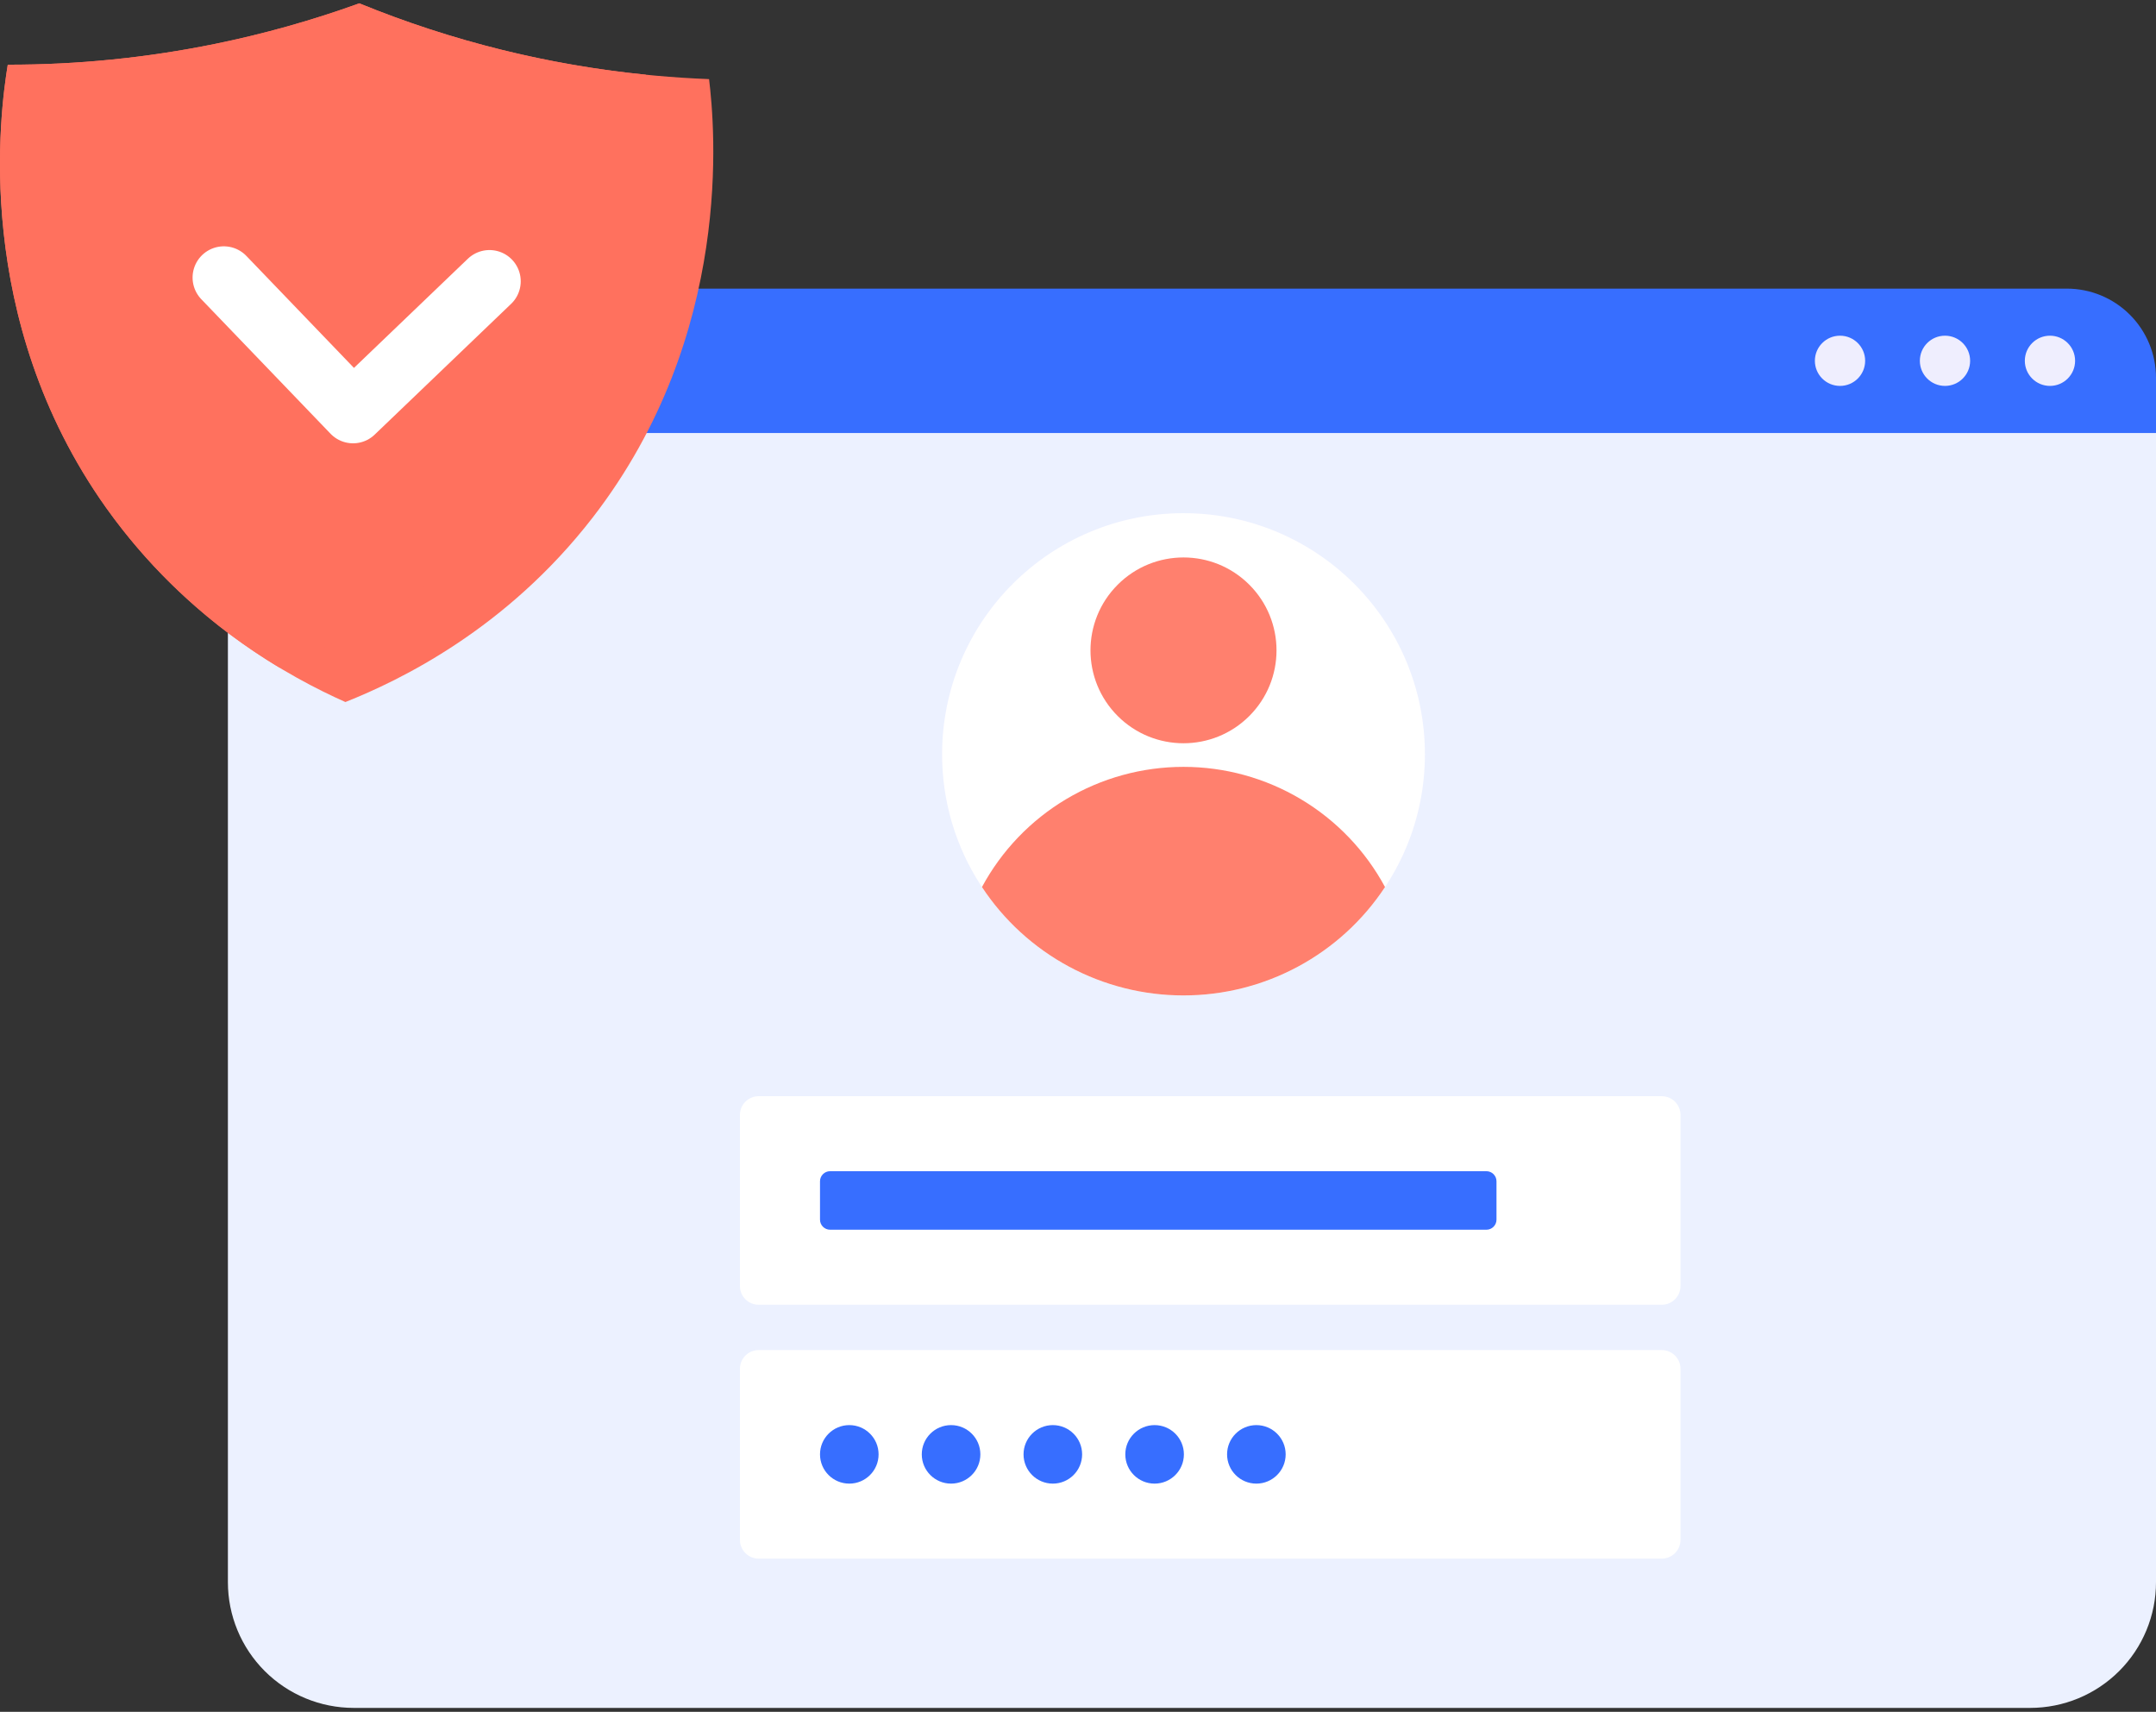 <svg width="296" height="235" viewBox="0 0 296 235" fill="none" xmlns="http://www.w3.org/2000/svg">
<rect x="0" y="0" width="296" height="235" fill="#333333" stroke="none"/>
<g clip-path="url(#clip0_0_1835)">
<path d="M278.724 234.461H48.565C43.982 234.46 39.588 232.642 36.348 229.405C33.109 226.168 31.289 221.779 31.289 217.203V59.376H296V217.203C296.001 219.469 295.554 221.713 294.686 223.807C293.818 225.901 292.546 227.804 290.941 229.406C289.337 231.009 287.432 232.28 285.336 233.148C283.24 234.015 280.993 234.461 278.724 234.461Z" fill="#ECF1FF"/>
<path d="M104.158 213.968L228.146 213.968C229.566 213.968 230.717 212.818 230.717 211.4V187.907C230.717 186.489 229.566 185.339 228.146 185.339H104.158C102.738 185.339 101.587 186.489 101.587 187.907V211.4C101.587 212.818 102.738 213.968 104.158 213.968Z" fill="white"/>
<path d="M104.158 179.117L228.146 179.117C229.566 179.117 230.717 177.967 230.717 176.549V153.056C230.717 151.637 229.566 150.488 228.146 150.488H104.158C102.738 150.488 101.587 151.637 101.587 153.056V176.549C101.587 177.967 102.738 179.117 104.158 179.117Z" fill="white"/>
<path d="M172.488 203.672C174.709 203.672 176.51 201.874 176.51 199.655C176.51 197.437 174.709 195.639 172.488 195.639C170.267 195.639 168.467 197.437 168.467 199.655C168.467 201.874 170.267 203.672 172.488 203.672Z" fill="#376EFF"/>
<path d="M158.516 203.672C160.738 203.672 162.538 201.874 162.538 199.655C162.538 197.437 160.738 195.639 158.516 195.639C156.295 195.639 154.495 197.437 154.495 199.655C154.495 201.874 156.295 203.672 158.516 203.672Z" fill="#376EFF"/>
<path d="M144.545 203.672C146.766 203.672 148.566 201.874 148.566 199.655C148.566 197.437 146.766 195.639 144.545 195.639C142.324 195.639 140.523 197.437 140.523 199.655C140.523 201.874 142.324 203.672 144.545 203.672Z" fill="#376EFF"/>
<path d="M130.573 203.672C132.794 203.672 134.595 201.874 134.595 199.655C134.595 197.437 132.794 195.639 130.573 195.639C128.352 195.639 126.552 197.437 126.552 199.655C126.552 201.874 128.352 203.672 130.573 203.672Z" fill="#376EFF"/>
<path d="M116.602 203.672C118.823 203.672 120.623 201.874 120.623 199.655C120.623 197.437 118.823 195.639 116.602 195.639C114.381 195.639 112.58 197.437 112.58 199.655C112.58 201.874 114.381 203.672 116.602 203.672Z" fill="#376EFF"/>
<path d="M204.07 160.783H113.965C113.2 160.783 112.58 161.403 112.58 162.167V167.433C112.58 168.197 113.2 168.816 113.965 168.816H204.07C204.835 168.816 205.455 168.197 205.455 167.433V162.167C205.455 161.403 204.835 160.783 204.07 160.783Z" fill="#376EFF"/>
<path d="M283.752 39.622H43.537C40.288 39.622 37.173 40.911 34.876 43.205C32.579 45.499 31.289 48.611 31.289 51.855V59.445H296V51.855C296 48.611 294.71 45.499 292.413 43.205C290.116 40.911 287 39.622 283.752 39.622Z" fill="#376EFF"/>
<path d="M281.442 52.978C283.348 52.978 284.893 51.435 284.893 49.531C284.893 47.628 283.348 46.084 281.442 46.084C279.536 46.084 277.991 47.628 277.991 49.531C277.991 51.435 279.536 52.978 281.442 52.978Z" fill="#EFEEFE"/>
<path d="M267.03 52.978C268.936 52.978 270.481 51.435 270.481 49.531C270.481 47.628 268.936 46.084 267.03 46.084C265.124 46.084 263.579 47.628 263.579 49.531C263.579 51.435 265.124 52.978 267.03 52.978Z" fill="#EFEEFE"/>
<path d="M252.618 52.978C254.524 52.978 256.069 51.435 256.069 49.531C256.069 47.628 254.524 46.084 252.618 46.084C250.712 46.084 249.167 47.628 249.167 49.531C249.167 51.435 250.712 52.978 252.618 52.978Z" fill="#EFEEFE"/>
<path d="M162.485 136.651C180.789 136.651 195.628 121.831 195.628 103.55C195.628 85.269 180.789 70.449 162.485 70.449C144.181 70.449 129.343 85.269 129.343 103.55C129.343 121.831 144.181 136.651 162.485 136.651Z" fill="#EFEEFE"/>
<path d="M162.485 136.651C180.789 136.651 195.628 121.831 195.628 103.55C195.628 85.269 180.789 70.449 162.485 70.449C144.181 70.449 129.343 85.269 129.343 103.55C129.343 121.831 144.181 136.651 162.485 136.651Z" fill="white"/>
<path d="M162.481 136.651C167.966 136.654 173.366 135.297 178.196 132.7C183.026 130.103 187.134 126.348 190.151 121.773C187.461 116.784 183.467 112.615 178.595 109.711C173.724 106.806 168.155 105.273 162.481 105.275C156.808 105.274 151.24 106.806 146.368 109.711C141.497 112.616 137.505 116.784 134.815 121.773C137.831 126.348 141.939 130.102 146.768 132.699C151.597 135.296 156.996 136.654 162.481 136.651Z" fill="#FF806E"/>
<path d="M171.514 98.299C176.501 93.319 176.501 85.244 171.514 80.263C166.527 75.282 158.442 75.282 153.455 80.263C148.468 85.244 148.468 93.319 153.455 98.299C158.442 103.28 166.527 103.28 171.514 98.299Z" fill="#FF806E"/>
<path d="M97.206 10.855C87.666 10.477 78.189 9.134 68.92 6.847C62.242 5.198 55.695 3.063 49.33 0.458C42.863 2.795 36.233 4.659 29.495 6.033C20.139 7.939 10.615 8.894 1.067 8.881C0.019 15.295 -3.884 43.716 14.557 69.688C25.771 85.481 40.093 93.112 47.419 96.376C54.875 93.413 69.503 86.381 81.356 71.067C100.856 45.873 98.126 17.313 97.348 10.863" fill="#FF715E"/>
<path d="M88.661 10.253C82.008 9.587 75.411 8.448 68.92 6.847C62.242 5.198 55.695 3.063 49.33 0.458C42.863 2.795 36.233 4.659 29.495 6.033C20.139 7.939 10.615 8.894 1.067 8.881C0.019 15.295 -3.884 43.716 14.557 69.688C20.9 78.575 29.014 86.056 38.389 91.663C45.858 88.692 60.449 81.66 72.282 66.371C88.975 44.803 89.378 20.776 88.661 10.253Z" fill="#FF715E"/>
<path d="M30.73 38.105L48.471 56.568L67.202 38.617" stroke="white" stroke-width="8.58" stroke-linecap="round" stroke-linejoin="round"/>
</g>
<defs>
<clipPath id="clip0_0_1835">
<rect width="296" height="234" fill="white" transform="translate(0 0.458)"/>
</clipPath>
</defs>
</svg>
